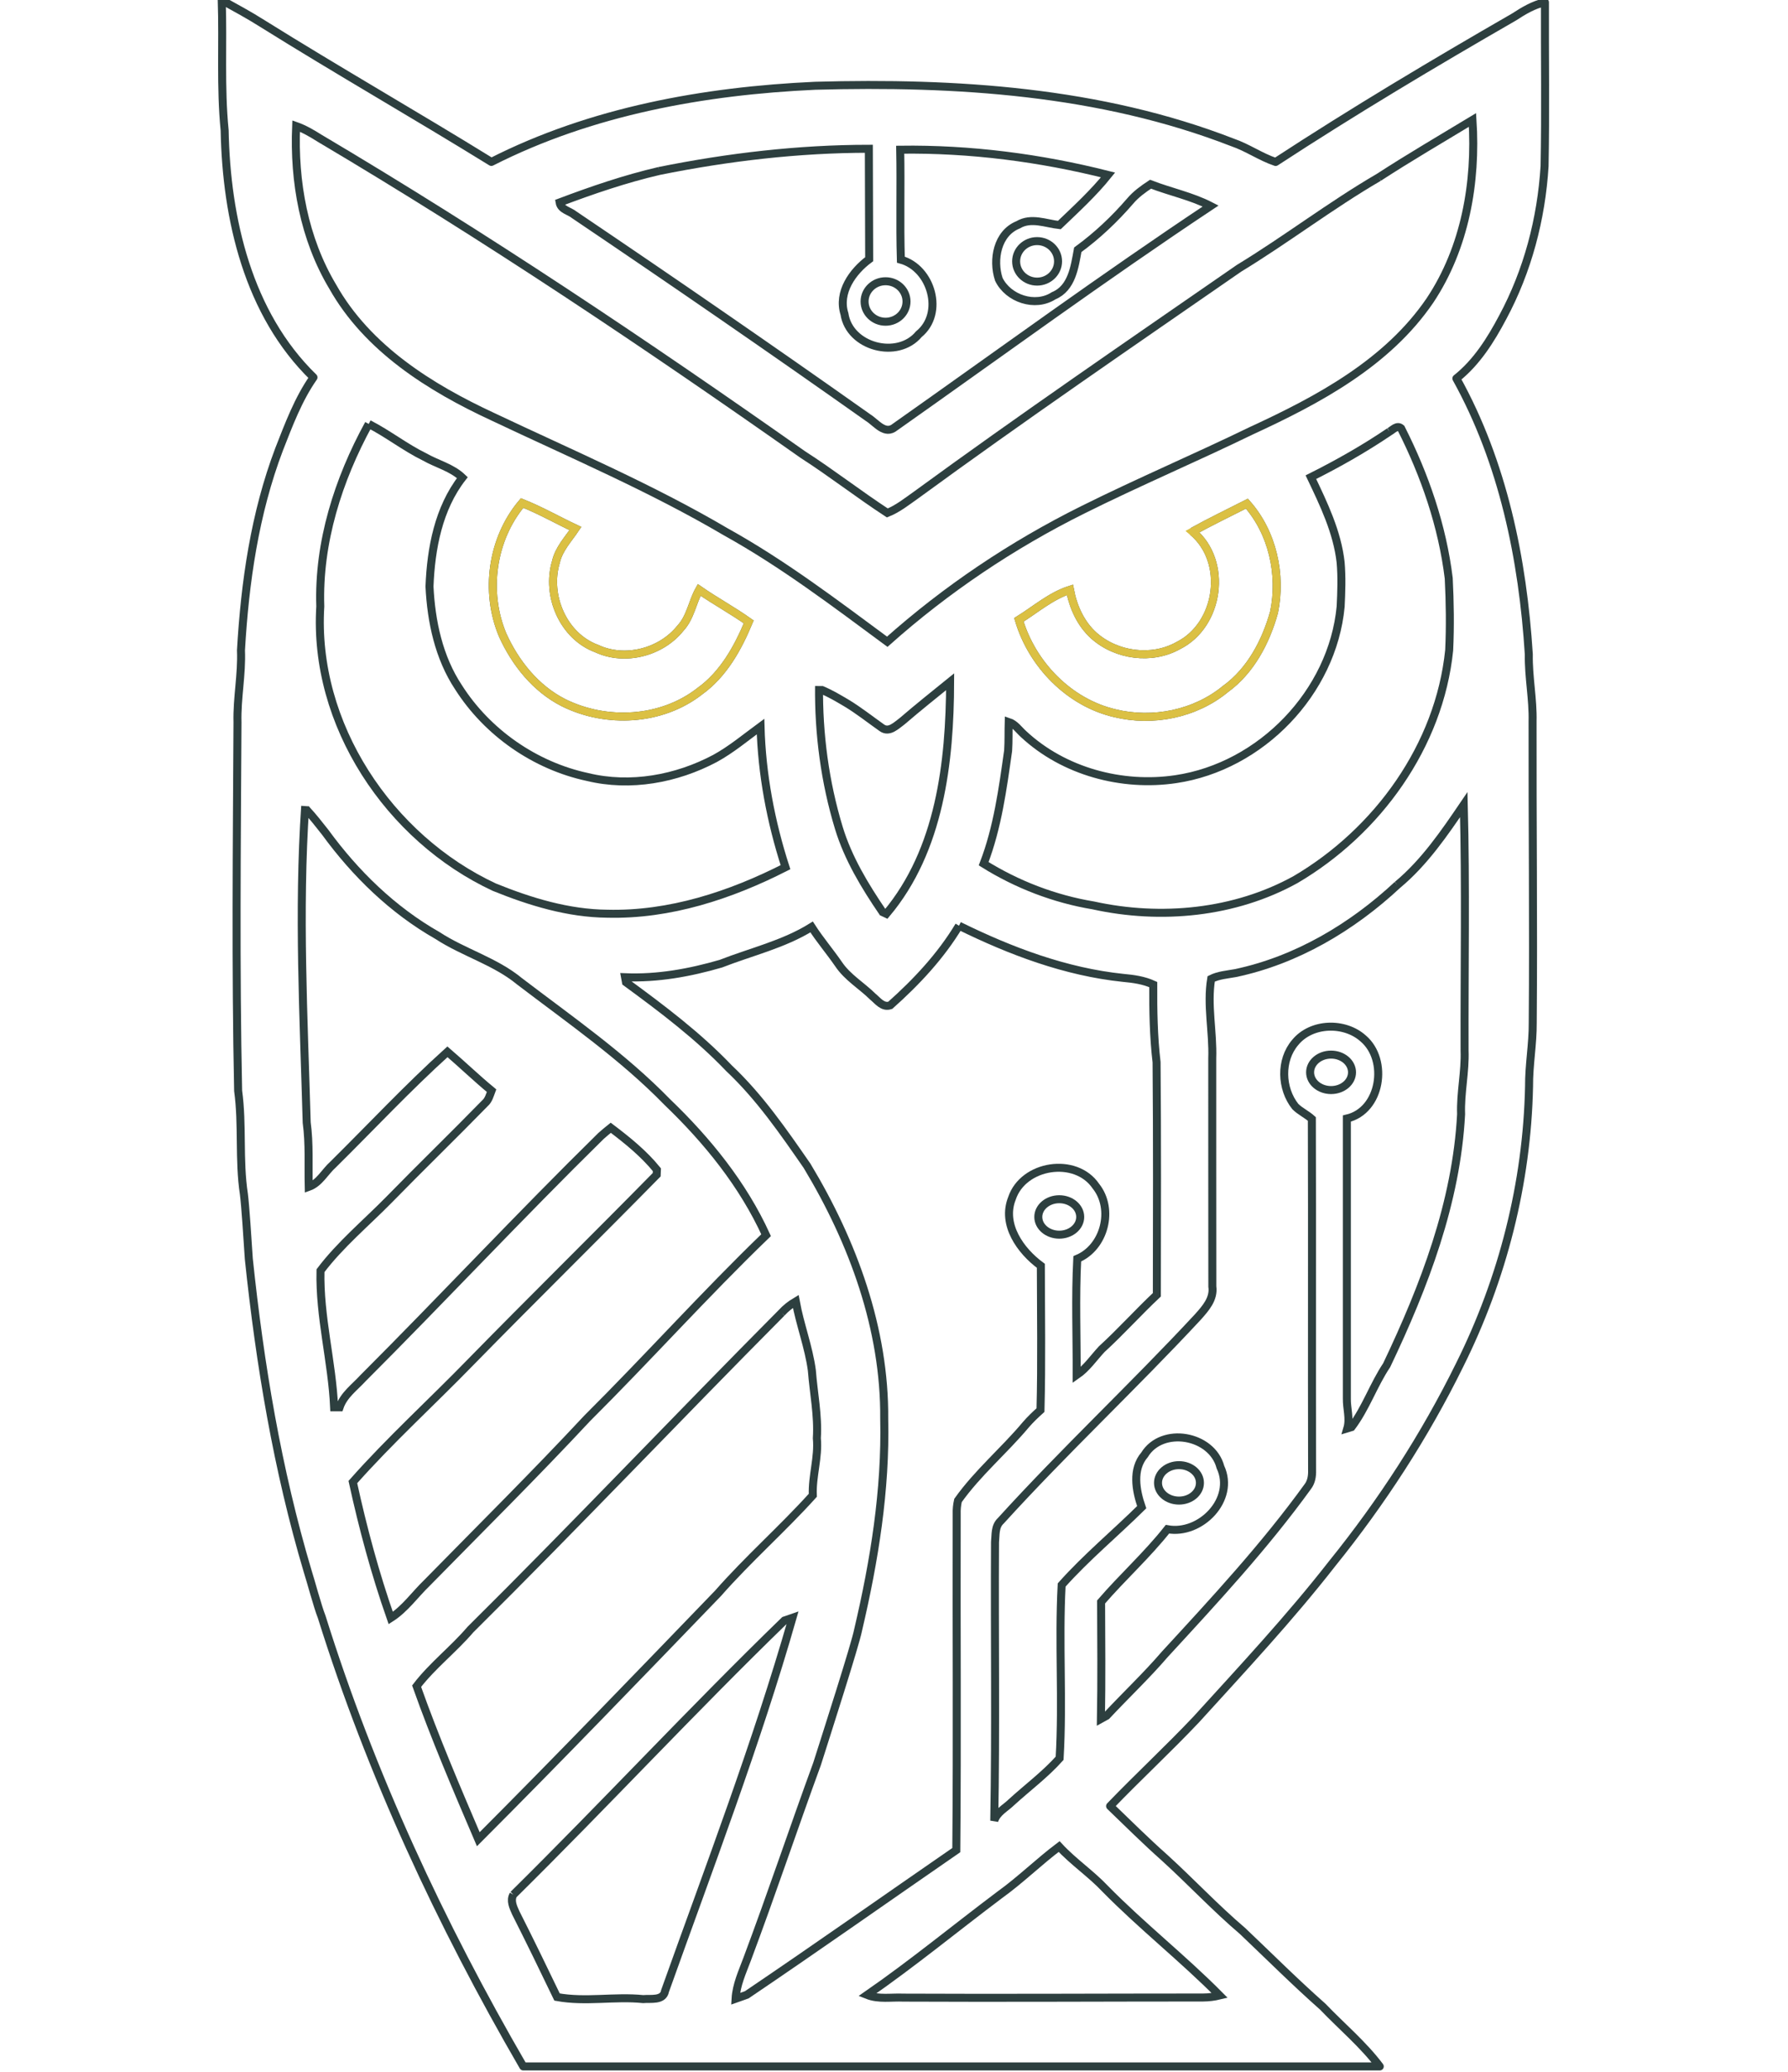 <?xml version="1.0" encoding="utf-8"?>
<svg viewBox="0 0 447 518" version="1.1" xmlns="http://www.w3.org/2000/svg">
  <g id="owl-outline" fill="none" stroke="#2d3f3f" stroke-width="2" opacity="1.00" stroke-linecap="round" stroke-linejoin="round" transform="matrix(1, 0, 0, 1, -1.187, -1.408)">
    <path d="M 56.62 1.45 C 60.03 3.34 63.47 5.19 66.76 7.28 C 85.68 19.1 105.06 30.17 124.03 41.89 C 149.02 29.19 177.17 24.12 204.96 22.85 C 240.12 21.88 276.18 24.14 309.28 37 C 313.04 38.28 316.34 40.64 320.1 41.9 C 339.54 29.2 359.55 17.26 379.69 5.66 C 382.09 4.1 384.58 2.59 387.42 1.98 C 387.38 15.64 387.59 29.31 387.33 42.97 C 386.52 56.11 383.1 69.14 376.85 80.76 C 373.86 86.41 370.35 92 365.28 96.02 C 376.96 117.07 381.88 141.16 383.39 165 C 383.29 170.62 384.47 176.18 384.33 181.8 C 384.28 206.89 384.58 231.98 384.37 257.07 C 384.41 262.4 383.41 267.67 383.45 273 C 382.95 297.15 376.86 321.06 366.09 342.66 C 357.4 360.32 346.61 376.96 334.25 392.27 C 323.63 405.89 311.82 418.52 300.22 431.29 C 293.23 438.68 285.76 445.59 278.71 452.92 C 283.19 457.23 287.6 461.62 292.25 465.75 C 298.88 471.78 305 478.34 311.83 484.15 C 318.5 490.49 325.01 496.99 331.91 503.09 C 336.65 508.05 342 512.5 346.13 518 L 132 518 C 111.37 482.44 93.89 444.9 81.61 405.62 C 80.57 403 78.81 396.37 78.11 394.23 C 70.53 368.78 66.16 342.49 63.39 316.11 C 63.04 310.77 62.55 303.04 62.16 299.93 C 60.86 291.37 61.89 282.67 60.72 274.09 C 60.07 243.39 60.4 212.68 60.56 181.98 C 60.4 175.96 61.68 170.02 61.43 163.99 C 62.41 146.94 64.87 129.78 70.97 113.71 C 73.39 107.54 75.74 101.22 79.56 95.75 C 63.21 79.86 57.77 56.09 57.35 34.01 C 56.27 23.18 56.99 12.3 56.62 1.45"/>
  </g>
  <g id="owl-head-details" transform="matrix(1, 0, 0, 1, -1.187, -1.408)">
    <path fill="none" stroke="#2d3f3f" stroke-width="2" opacity="1.00" d=" M 345.89 45.74 C 333.86 52.75 322.80 61.26 310.92 68.49 C 283.88 87.21 256.72 105.78 230.16 125.19 C 227.87 126.80 225.64 128.60 223.02 129.64 C 215.86 124.96 209.08 119.67 201.88 115.04 C 162.52 87.32 122.49 60.50 81.06 35.95 C 79.20 34.78 77.30 33.65 75.22 32.92 C 74.63 46.79 77.18 61.07 84.38 73.10 C 93.07 88.51 108.72 98.32 124.37 105.58 C 143.95 114.86 163.95 123.36 182.66 134.38 C 196.92 142.29 209.91 152.18 223.00 161.84 C 237.72 148.72 254.19 137.66 271.84 128.88 C 285.75 121.95 300.06 115.87 314.04 109.08 C 330.79 101.36 348.03 92.15 358.68 76.52 C 367.46 63.34 370.32 47.01 369.31 31.40 C 361.48 36.14 353.57 40.75 345.89 45.74"/>
    <path fill="none" stroke="#2d3f3f" stroke-width="2" opacity="1.00" d=" M 165.98 44.15 C 157.49 46.12 149.23 48.95 141.09 52.02 C 141.40 53.86 143.56 54.11 144.79 55.14 C 169.44 71.78 193.94 88.65 218.21 105.82 C 220.26 107.09 222.43 110.29 225.00 108.13 C 251.22 89.64 277.13 70.67 303.85 52.91 C 299.15 50.48 293.78 49.38 288.82 47.46 C 286.97 48.68 285.15 49.99 283.71 51.70 C 279.82 56.21 275.44 60.34 270.63 63.85 C 269.85 68.10 269.17 73.45 264.61 75.34 C 259.98 78.34 253.23 76.07 250.89 71.23 C 249.29 66.37 250.48 59.71 255.72 57.61 C 258.96 55.66 262.67 57.31 266.02 57.67 C 270.22 53.65 274.55 49.68 278.20 45.14 C 261.25 40.86 243.72 38.59 226.24 38.83 C 226.42 47.99 226.13 57.16 226.40 66.32 C 234.05 68.43 237.31 79.73 230.90 84.95 C 225.59 91.33 213.55 88.16 212.30 79.88 C 210.60 74.50 214.33 69.28 218.48 66.21 C 218.44 57.01 218.43 47.80 218.40 38.60 C 200.80 38.61 183.23 40.67 165.98 44.15"/>
  </g>
  <g id="owl-left-eye" transform="matrix(1, 0, 0, 1, -1.187, -1.408)">
    <path fill="none" stroke="#2d3f3f" stroke-width="2" opacity="1.00" d=" M 93.37 107.39 C 85.76 121.29 80.73 137.01 81.26 153.01 C 79.44 182.45 98.42 210.93 124.78 223.20 C 133.76 226.84 143.24 229.74 153.01 229.83 C 168.61 230.22 183.80 225.21 197.56 218.20 C 193.89 206.86 191.64 194.96 191.32 183.04 C 187.59 185.78 184.03 188.77 179.95 191.01 C 170.29 196.14 158.78 198.26 148.05 195.65 C 134.92 192.83 123.02 184.55 115.81 173.22 C 110.90 165.81 108.99 156.80 108.56 148.04 C 108.93 138.53 110.80 128.49 116.78 120.81 C 114.12 118.28 110.46 117.42 107.34 115.64 C 102.47 113.26 98.14 109.82 93.37 107.39"/>
  </g>
  <g id="owl-right-eye" transform="matrix(1, 0, 0, 1, -1.187, -1.408)">
    <path fill="none" stroke="#2d3f3f" stroke-width="2" opacity="1.00" d=" M 348.55 109.32 C 342.28 113.57 335.68 117.31 328.91 120.70 C 332.14 127.48 335.48 134.40 336.34 141.96 C 336.66 145.65 336.53 149.36 336.35 153.06 C 334.31 174.53 316.41 193.04 295.14 196.19 C 281.68 198.20 267.12 194.28 257.08 184.93 C 255.89 183.86 254.96 182.41 253.36 181.89 C 253.29 184.28 253.37 186.67 253.22 189.06 C 251.87 198.61 250.58 208.28 247.10 217.33 C 255.44 222.54 264.83 226.15 274.54 227.76 C 291.42 231.47 309.86 229.72 325.10 221.28 C 345.58 209.24 361.03 187.87 363.48 163.96 C 363.76 157.97 363.67 151.97 363.37 145.98 C 361.77 132.88 357.40 120.21 351.46 108.48 C 350.45 107.60 349.40 108.86 348.55 109.32"/>
    <path fill="none" stroke="#2d3f3f" stroke-width="2" opacity="1.00" d=" M 299.32 134.30 C 308.30 141.79 306.06 157.66 295.75 162.80 C 289.11 166.52 280.31 165.32 274.67 160.32 C 271.36 157.35 269.49 153.16 268.67 148.86 C 263.93 150.38 260.09 153.76 255.91 156.36 C 259.21 167.51 268.48 177.06 279.92 179.71 C 289.38 182.02 299.96 179.90 307.52 173.68 C 313.84 169.11 317.65 161.83 319.70 154.46 C 321.64 145.06 319.34 134.57 312.91 127.32 C 308.37 129.64 303.77 131.83 299.32 134.30"/>
    <path fill="none" stroke="#dbc043" stroke-width="2" opacity="1.00" d=" M 299.32 134.30 C 303.77 131.83 308.37 129.64 312.91 127.32 C 319.34 134.57 321.64 145.06 319.70 154.46 C 317.65 161.83 313.84 169.11 307.52 173.68 C 299.96 179.90 289.38 182.02 279.92 179.71 C 268.48 177.06 259.21 167.51 255.91 156.36 C 260.09 153.76 263.93 150.38 268.67 148.86 C 269.49 153.16 271.36 157.35 274.67 160.32 C 280.31 165.32 289.11 166.52 295.75 162.80 C 306.06 157.66 308.30 141.79 299.32 134.30 Z"/>
  </g>
  <g id="owl-left-pupil" transform="matrix(1, 0, 0, 1, -1.187, -1.408)">
    <path fill="none" stroke="#2d3f3f" stroke-width="2" opacity="1.00" d=" M 126.86 160.18 C 130.02 167.16 135.10 173.52 142.02 177.05 C 152.74 182.41 166.57 181.70 176.14 174.20 C 182.04 169.95 185.63 163.45 188.37 156.88 C 184.36 154.03 180.02 151.68 175.98 148.88 C 174.30 151.85 173.81 155.75 171.31 158.43 C 166.49 164.49 157.42 166.85 150.36 163.55 C 141.97 160.46 137.64 150.25 140.17 141.89 C 140.89 138.65 143.25 136.22 145.04 133.54 C 140.58 131.44 136.29 128.98 131.71 127.16 C 124.13 136.15 122.31 149.38 126.86 160.18"/>
    <path fill="none" stroke="#2d3f3f" stroke-width="2" opacity="1.00" d="M 205.95 172.91 C 205.82 184.86 207.41 196.9 210.9 208.39 C 213.22 216.01 217.4 222.9 221.85 229.44 L 222.77 229.87 C 236.17 213.93 238.66 191.95 238.72 171.84 C 234.7 175.1 230.65 178.32 226.73 181.7 C 225.31 182.72 223.49 184.67 221.65 183.35 C 218.71 181.28 215.89 179.03 212.81 177.17 C 210.48 175.81 208.96 174.86 206.46 173.81"/>
    <path fill="none" stroke="#dbc043" stroke-width="2" opacity="1.00" d=" M 126.86 160.18 C 122.31 149.38 124.13 136.15 131.71 127.16 C 136.29 128.98 140.58 131.44 145.04 133.54 C 143.25 136.22 140.89 138.65 140.17 141.89 C 137.64 150.25 141.97 160.46 150.36 163.55 C 157.42 166.85 166.49 164.49 171.31 158.43 C 173.81 155.75 174.30 151.85 175.98 148.88 C 180.02 151.68 184.36 154.03 188.37 156.88 C 185.63 163.45 182.04 169.95 176.14 174.20 C 166.57 181.70 152.74 182.41 142.02 177.05 C 135.10 173.52 130.02 167.16 126.86 160.18 Z"/>
  </g>
  <g id="owl-body-circuitry-left" transform="matrix(1, 0, 0, 1, -1.187, -1.408)">
    <path fill="none" stroke="#2d3f3f" stroke-width="2" opacity="1.00" d="M 77.489 202.923 C 75.699 229.313 77.12 255.66 77.86 282.03 C 78.58 287.37 78.24 292.75 78.37 298.12 C 81.08 297.15 82.41 294.35 84.48 292.51 C 93.99 283.11 103.14 273.3 113.05 264.35 C 116.76 267.54 120.29 270.94 124.07 274.06 C 123.65 275.17 123.35 276.41 122.41 277.23 C 114.49 285.35 106.34 293.24 98.41 301.36 C 92.68 307.19 86.2 312.58 81.31 319.07 C 81.03 330.56 84.2 341.79 84.72 353.23 C 85.06 353.23 85.74 353.23 86.08 353.23 C 87.12 350.15 89.85 348.23 91.95 345.93 C 111.95 325.92 131.25 305.23 151.43 285.4 C 152.23 284.69 153.05 284 153.88 283.34 C 158.03 286.48 162.12 289.78 165.41 293.83 L 165.36 295.08 C 149.96 310.76 134.27 326.18 118.89 341.89 C 109.12 351.95 98.69 361.41 89.4 371.91 C 91.91 383.4 94.97 394.78 98.87 405.9 C 102.45 403.62 104.92 400.02 107.94 397.11 C 121.34 383.45 134.93 369.98 147.97 355.99 C 163.1 340.93 177.34 325.02 192.71 310.19 C 186.93 297.51 178.02 286.53 168.02 276.93 C 156.9 265.5 143.73 256.39 131.09 246.75 C 124.98 241.7 117.13 239.58 110.55 235.28 C 99.38 228.93 90.02 219.8 82.49 209.47 C 80.76 207.3 79.59 205.736 77.613 203.613"/>
  </g>
  <g id="owl-body-circuitry-right" transform="matrix(1, 0, 0, 1, -1.187, -1.408)">
    <path fill="none" stroke="#2d3f3f" stroke-width="2" opacity="1.00" d=" M 350.54 222.63 C 339.19 233.21 325.30 241.46 310.02 244.68 C 307.98 245.05 305.86 245.19 303.98 246.12 C 302.90 252.65 304.48 259.37 304.25 265.99 C 304.27 285.00 304.23 304.01 304.27 323.02 C 304.72 326.13 302.54 328.52 300.64 330.66 C 284.56 347.97 267.26 364.12 251.37 381.61 C 249.87 382.99 250.13 385.12 249.94 386.96 C 249.81 410.16 250.17 433.37 249.75 456.57 C 250.42 454.46 252.53 453.44 254.02 451.98 C 258.04 448.31 262.46 445.03 266.09 440.97 C 266.94 426.60 265.83 412.03 266.60 397.64 C 272.80 390.69 280.00 384.73 286.61 378.20 C 285.17 374.02 284.18 368.74 287.33 365.09 C 291.73 357.92 304.16 360.11 306.29 368.16 C 310.07 376.24 301.31 385.21 293.05 383.70 C 287.95 390.16 281.82 395.66 276.46 401.88 C 276.50 411.63 276.59 421.37 276.42 431.12 L 277.83 430.34 C 282.65 425.17 287.80 420.32 292.40 414.96 C 304.85 401.43 317.40 387.91 328.18 372.98 C 329.04 371.83 329.25 370.37 329.21 368.97 C 329.13 339.70 329.25 310.41 329.15 281.14 C 327.87 279.98 326.24 279.25 325.02 278.04 C 321.44 273.54 321.19 266.45 324.99 262.01 C 329.05 257.04 337.34 256.82 342.01 261.04 C 348.31 266.43 346.44 279.06 337.90 281.04 C 337.91 304.37 337.91 327.71 337.90 351.04 C 337.85 353.52 338.74 356.05 338.02 358.49 C 338.28 358.41 338.80 358.25 339.07 358.17 C 342.66 353.40 344.55 347.64 347.86 342.69 C 357.25 322.96 365.30 302.00 366.46 279.96 C 366.27 274.62 367.53 269.36 367.33 264.02 C 367.27 243.53 367.66 223.02 367.13 202.55 C 362.26 209.71 357.27 217.04 350.54 222.63"/>
  </g>
  <g id="owl-chest-details" transform="matrix(1, 0, 0, 1, -1.187, -1.408)">
    <path fill="none" stroke="#2d3f3f" stroke-width="2" opacity="1.00" d="M 240.94 232.83 C 236.39 240.4 230.31 246.89 223.75 252.73 C 221.86 253.35 220.67 251.62 219.41 250.58 C 216.6 247.8 213.05 245.76 210.82 242.42 C 208.65 239.27 206.16 236.36 204.09 233.14 C 197.12 237.48 188.99 239.35 181.4 242.32 C 173.64 244.58 165.56 246.05 157.45 245.71 L 157.68 246.96 C 166.7 253.57 175.71 260.35 183.46 268.48 C 191.08 275.66 197.03 284.31 202.96 292.87 C 214.43 311.9 222.42 333.65 222.24 356.07 C 222.65 373.89 219.78 391.6 215.71 408.91 C 215.04 412.44 207.87 434.76 205.46 442.35 C 199.52 458.59 194.04 475 187.97 491.19 C 186.77 494.41 185.28 497.58 185.08 501.08 C 185.78 500.83 187.18 500.34 187.88 500.09 C 205.46 488.21 222.81 475.96 240.26 463.92 C 240.51 435.94 240.28 407.94 240.36 379.95 C 240.32 378.78 240.43 377.63 240.69 376.51 C 245.62 369.57 252.21 364.07 257.65 357.57 C 258.78 356.26 260.03 355.07 261.31 353.92 C 261.62 341.9 261.42 329.87 261.4 317.85 C 256.33 314.12 251.58 307.53 254.17 301.01 C 256.97 292.52 270.09 290.48 275.16 297.94 C 279.76 303.7 277.3 313.26 270.5 316.1 C 270 325.78 270.39 335.49 270.35 345.18 C 272.87 343.45 274.56 340.9 276.61 338.7 C 281.38 334.34 285.69 329.52 290.4 325.09 C 290.43 305.72 290.5 286.34 290.33 266.96 C 289.57 260.52 289.47 254.02 289.5 247.54 C 287.13 246.46 284.54 246.1 281.98 245.87 C 267.57 244.37 253.85 239.18 240.94 232.83"/>
  </g>
  <g id="owl-leg-details" transform="matrix(1, 0, 0, 1, -1.187, -1.408)">
    <path fill="none" stroke="#2d3f3f" stroke-width="2" opacity="1.00" d=" M 196.59 329.60 C 170.52 355.84 145.08 382.72 118.81 408.77 C 114.58 413.73 109.27 417.80 105.34 422.94 C 109.94 435.90 115.36 448.57 120.76 461.20 C 140.98 440.94 160.83 420.33 180.70 399.72 C 188.20 391.18 196.78 383.65 204.39 375.22 C 204.19 370.42 205.85 365.76 205.40 360.95 C 205.76 355.24 204.58 349.65 204.15 343.99 C 203.36 338.11 201.18 332.56 200.13 326.75 C 198.82 327.53 197.61 328.47 196.59 329.60"/>
  </g>
  <g id="owl-lower-body-circuitry" transform="matrix(1, 0, 0, 1, -1.187, -1.408)">
    <path fill="none" stroke="#2d3f3f" stroke-width="2" opacity="1.00" d=" M 129.53 475.06 C 128.68 476.52 129.51 478.22 130.13 479.61 C 133.65 486.58 137.07 493.61 140.45 500.65 C 147.58 501.96 154.81 500.44 161.97 501.17 C 163.82 500.99 167.02 501.65 167.45 499.13 C 178.50 468.18 190.27 437.44 199.32 405.83 L 197.29 406.53 C 174.24 428.90 152.38 452.49 129.53 475.06"/>
    <path fill="none" stroke="#2d3f3f" stroke-width="2" opacity="1.00" d=" M 251.13 475.10 C 240.05 483.42 229.36 492.24 217.96 500.13 C 220.86 501.28 224.02 500.66 227.06 500.80 C 252.03 500.92 277.01 500.77 301.99 500.77 C 303.38 500.76 304.75 500.59 306.11 500.26 C 296.93 490.99 286.65 482.92 277.50 473.61 C 273.91 469.80 269.52 466.87 265.97 463.03 C 260.87 466.87 256.32 471.37 251.13 475.10 Z"/>
    <ellipse style="stroke: rgb(45, 63, 63); paint-order: fill; fill: none; stroke-width: 2px;" cx="295.931" cy="372.114" rx="5.24" ry="4.431"/>
  </g>
  <ellipse style="stroke: rgb(45, 63, 63); paint-order: fill; fill: none; stroke-width: 2;" cx="264.814" cy="304.228" rx="5.24" ry="4.431"/>
  <ellipse style="stroke: rgb(45, 63, 63); paint-order: fill; fill: none; stroke-width: 2;" cx="332.765" cy="268.075" rx="5.24" ry="4.431"/>
  <ellipse style="stroke: rgb(45, 63, 63); paint-order: fill; fill: none; stroke-width: 2;" cx="221.387" cy="75.37" rx="5.24" ry="5.062"/>
  <ellipse style="stroke: rgb(45, 63, 63); paint-order: fill; fill: none; stroke-width: 2;" cx="259.274" cy="65.337" rx="5.24" ry="5.062"/>
</svg>
